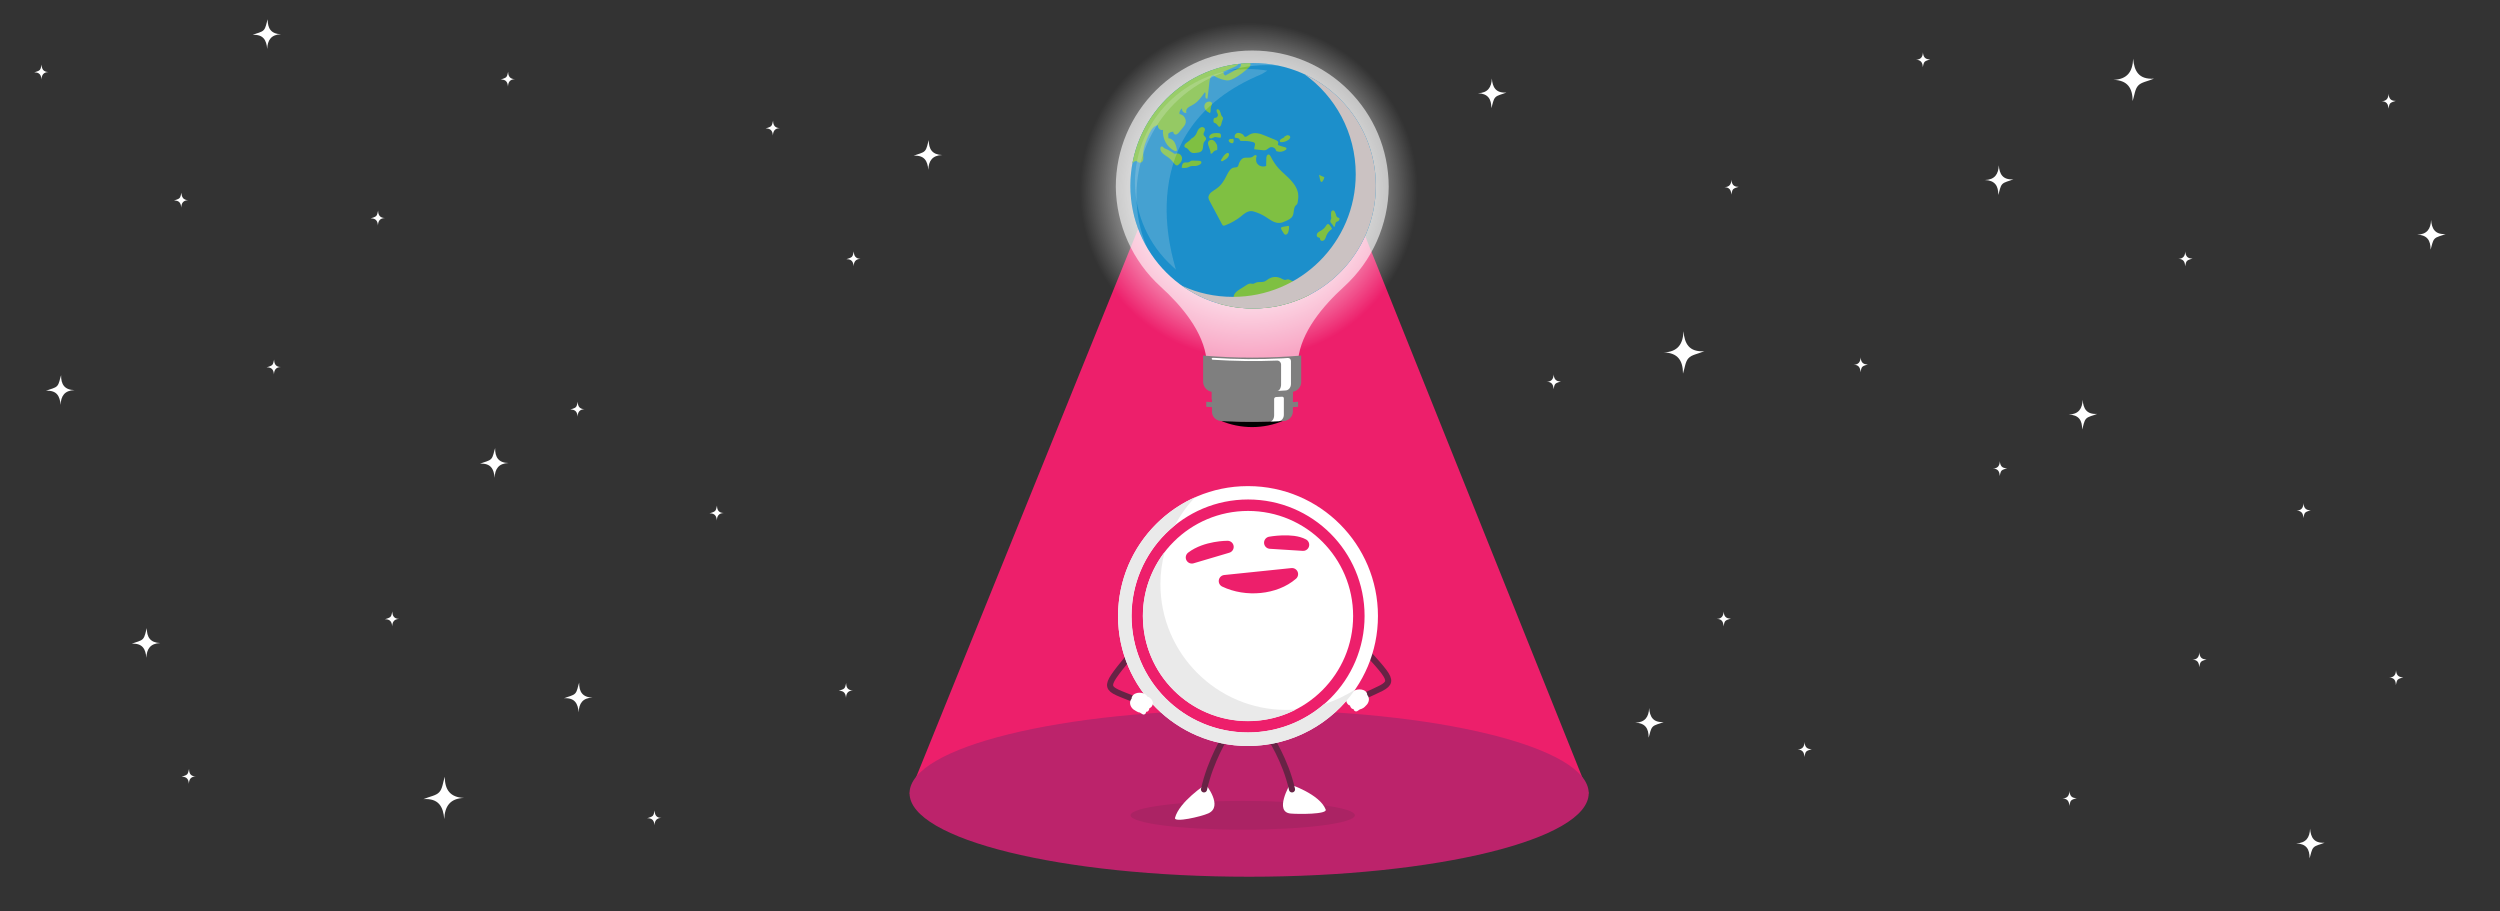 <?xml version="1.0" encoding="utf-8"?>
<!-- Generator: Adobe Illustrator 23.0.2, SVG Export Plug-In . SVG Version: 6.00 Build 0)  -->
<svg version="1.1" id="Layer_1" xmlns="http://www.w3.org/2000/svg" xmlns:xlink="http://www.w3.org/1999/xlink" x="0px" y="0px"
	 viewBox="0 0 1440 525" style="enable-background:new 0 0 1440 525;" xml:space="preserve">
<rect x="0" y="0" width="1440" height="525" fill="#333333" stroke="none"/>
<style type="text/css">
	.st0{fill:#FFFFFF;}
	.st1{fill:#ED1F6B;}
	.st2{fill:#BC236B;}
	.st3{opacity:0.2;}
	.st4{fill:#672345;}
	.st5{fill:none;stroke:#672345;stroke-width:3.507;stroke-linecap:round;stroke-linejoin:round;stroke-miterlimit:10;}
	.st6{fill:none;stroke:#ED1F6B;stroke-width:7.015;stroke-linecap:round;stroke-linejoin:round;stroke-miterlimit:10;}
	.st7{fill:#EAEAEA;}
	.st8{fill:url(#SVGID_1_);}
	.st9{opacity:0.6;fill:#FFFFFF;enable-background:new    ;}
	.st10{fill:#010101;}
	.st11{fill:#7F7F7F;}
	.st12{fill:#EAE9E9;}
	.st13{clip-path:url(#SVGID_3_);fill:#1C8FCB;}
	.st14{clip-path:url(#SVGID_5_);fill:#7FC042;}
	.st15{clip-path:url(#SVGID_7_);fill:#7FC042;}
	.st16{clip-path:url(#SVGID_9_);fill:#7FC042;}
	.st17{clip-path:url(#SVGID_11_);fill:#7FC042;}
	.st18{clip-path:url(#SVGID_13_);fill:#7FC042;}
	.st19{clip-path:url(#SVGID_15_);fill:#7FC042;}
	.st20{clip-path:url(#SVGID_17_);fill:#7FC042;}
	.st21{clip-path:url(#SVGID_19_);fill:#7FC042;}
	.st22{clip-path:url(#SVGID_21_);fill:#7FC042;}
	.st23{clip-path:url(#SVGID_23_);fill:#7FC042;}
	.st24{clip-path:url(#SVGID_25_);fill:#7FC042;}
	.st25{clip-path:url(#SVGID_27_);fill:#7FC042;}
	.st26{clip-path:url(#SVGID_29_);fill:#7FC042;}
	.st27{clip-path:url(#SVGID_31_);fill:#7FC042;}
	.st28{clip-path:url(#SVGID_33_);fill:#7FC042;}
	.st29{clip-path:url(#SVGID_35_);fill:#7FC042;}
	.st30{clip-path:url(#SVGID_37_);fill:#7FC042;}
	.st31{clip-path:url(#SVGID_39_);fill:#7FC042;}
	.st32{clip-path:url(#SVGID_41_);fill:#CBC2C2;}
	.st33{opacity:0.2;clip-path:url(#SVGID_43_);fill:#FFFFFF;enable-background:new    ;}
	.st34{opacity:0.2;fill:#EBEBEB;enable-background:new    ;}
</style>
<g>
	<g>
		<path class="st0" d="M267.3,459.6c-8.1,0.3-11.1,4.8-11.4,12.2c-0.6-7.1-3.2-12.1-12-11.5c3.8-1.6,7.3-2,9.1-4
			c1.9-2,2.1-5.5,3.2-8.9C256.2,454.8,259.2,459.3,267.3,459.6z"/>
	</g>
	<g>
		<path class="st0" d="M296.6,45.6c-2.9,0.1-3.9,1.7-4,4.3c-0.2-2.5-1.1-4.2-4.2-4.1c1.3-0.5,2.5-0.7,3.2-1.4s0.7-1.9,1.1-3.1
			C292.7,43.9,293.7,45.5,296.6,45.6z"/>
	</g>
	<g>
		<path class="st0" d="M108.4,115.3c-2.9,0.1-3.9,1.7-4,4.3c-0.2-2.5-1.1-4.2-4.2-4.1c1.3-0.5,2.5-0.7,3.2-1.4
			c0.7-0.7,0.7-1.9,1.1-3.1C104.6,113.6,105.6,115.2,108.4,115.3z"/>
	</g>
	<g>
		<path class="st0" d="M381,471.1c-2.9,0.1-3.9,1.7-4,4.3c-0.2-2.5-1.1-4.2-4.2-4.1c1.3-0.5,2.5-0.7,3.2-1.4
			c0.7-0.7,0.7-1.9,1.1-3.1C377.1,469.5,378.1,471.1,381,471.1z"/>
	</g>
	<g>
		<path class="st0" d="M229.9,356.5c-2.9,0.1-3.9,1.7-4,4.3c-0.2-2.5-1.1-4.2-4.2-4.1c1.3-0.5,2.5-0.7,3.2-1.4
			c0.7-0.7,0.7-1.9,1.1-3.1C226,354.8,227,356.4,229.9,356.5z"/>
	</g>
	<g>
		<path class="st0" d="M416.9,295.5c-2.9,0.1-3.9,1.7-4,4.3c-0.2-2.5-1.1-4.2-4.2-4.1c1.3-0.5,2.5-0.7,3.2-1.4
			c0.7-0.7,0.7-1.9,1.1-3.1C413,293.8,414,295.4,416.9,295.5z"/>
	</g>
	<g>
		<path class="st0" d="M27.9,41.5c-2.9,0.1-3.9,1.7-4,4.3c-0.2-2.5-1.1-4.2-4.2-4.1c1.3-0.5,2.5-0.7,3.2-1.4s0.7-1.9,1.1-3.1
			C24,39.8,25,41.4,27.9,41.5z"/>
	</g>
	<g>
		<path class="st0" d="M449.2,73.8c-2.9,0.1-3.9,1.7-4,4.3c-0.2-2.5-1.1-4.2-4.2-4.1c1.3-0.5,2.5-0.7,3.2-1.4
			c0.7-0.7,0.7-1.9,1.1-3.1C445.3,72.1,446.3,73.7,449.2,73.8z"/>
	</g>
	<g>
		<path class="st0" d="M491.3,397.7c-2.9,0.1-3.9,1.7-4,4.3c-0.2-2.5-1.1-4.2-4.2-4.1c1.3-0.5,2.5-0.7,3.2-1.4
			c0.7-0.7,0.7-1.9,1.1-3.1C487.4,396.1,488.4,397.6,491.3,397.7z"/>
	</g>
	<g>
		<path class="st0" d="M495.7,149.1c-2.9,0.1-3.9,1.7-4,4.3c-0.2-2.5-1.1-4.2-4.2-4.1c1.3-0.5,2.5-0.7,3.2-1.4s0.7-1.9,1.1-3.1
			C491.8,147.4,492.9,149,495.7,149.1z"/>
	</g>
	<g>
		<path class="st0" d="M221.7,125.6c-2.9,0.1-3.9,1.7-4,4.3c-0.2-2.5-1.1-4.2-4.2-4.1c1.3-0.5,2.5-0.7,3.2-1.4
			c0.7-0.7,0.7-1.9,1.1-3.1C217.8,123.9,218.9,125.5,221.7,125.6z"/>
	</g>
	<g>
		<path class="st0" d="M112.8,447.2c-2.9,0.1-3.9,1.7-4,4.3c-0.2-2.5-1.1-4.2-4.2-4.1c1.3-0.5,2.5-0.7,3.2-1.4
			c0.7-0.7,0.7-1.9,1.1-3.1C108.9,445.6,109.9,447.2,112.8,447.2z"/>
	</g>
	<g>
		<path class="st0" d="M336.7,235.7c-2.9,0.1-3.9,1.7-4,4.3c-0.2-2.5-1.1-4.2-4.2-4.1c1.3-0.5,2.5-0.7,3.2-1.4s0.7-1.9,1.1-3.1
			C332.8,234,333.8,235.6,336.7,235.7z"/>
	</g>
	<g>
		<path class="st0" d="M161.8,211.4c-2.9,0.1-3.9,1.7-4,4.3c-0.2-2.5-1.1-4.2-4.2-4.1c1.3-0.5,2.5-0.7,3.2-1.4s0.7-1.9,1.1-3.1
			C157.9,209.8,159,211.4,161.8,211.4z"/>
	</g>
	<g>
		<path class="st0" d="M341.3,401.8c-5.7,0.2-7.8,3.4-8,8.5c-0.4-5-2.2-8.5-8.4-8.1c2.6-1.1,5.1-1.4,6.4-2.8s1.5-3.9,2.3-6.2
			C333.5,398.5,335.6,401.7,341.3,401.8z"/>
	</g>
	<g>
		<path class="st0" d="M92.3,370.4c-5.7,0.2-7.8,3.4-8,8.5c-0.4-5-2.2-8.5-8.4-8.1c2.6-1.1,5.1-1.4,6.4-2.8s1.5-3.9,2.3-6.2
			C84.5,367,86.6,370.2,92.3,370.4z"/>
	</g>
	<g>
		<path class="st0" d="M542.7,89.3c-5.7,0.2-7.8,3.4-8,8.5c-0.4-5-2.2-8.5-8.4-8.1c2.6-1.1,5.1-1.4,6.4-2.8c1.3-1.4,1.5-3.9,2.3-6.2
			C534.9,85.9,537,89.1,542.7,89.3z"/>
	</g>
	<g>
		<path class="st0" d="M161.9,19.7c-5.7,0.2-7.8,3.4-8,8.5c-0.4-5-2.2-8.5-8.4-8.1c2.6-1.1,5.1-1.4,6.4-2.8c1.3-1.4,1.5-3.9,2.3-6.2
			C154.1,16.4,156.2,19.6,161.9,19.7z"/>
	</g>
	<g>
		<path class="st0" d="M292.9,266.7c-5.7,0.2-7.8,3.4-8,8.5c-0.4-5-2.2-8.5-8.4-8.1c2.6-1.1,5.1-1.4,6.4-2.8s1.5-3.9,2.3-6.2
			C285.1,263.4,287.2,266.6,292.9,266.7z"/>
	</g>
	<g>
		<path class="st0" d="M42.9,224.7c-5.7,0.2-7.8,3.4-8,8.5c-0.4-5-2.2-8.5-8.4-8.1c2.6-1.1,5.1-1.4,6.4-2.8c1.3-1.4,1.5-3.9,2.3-6.2
			C35.1,221.4,37.2,224.6,42.9,224.7z"/>
	</g>
	<g>
		<g>
			<path class="st0" d="M1217.3,46c8.1-0.3,11.1-4.8,11.4-12.2c0.6,7.1,3.2,12.1,12,11.5c-3.8,1.6-7.3,2-9.1,4
				c-1.9,2-2.1,5.5-3.2,8.9C1228.4,50.7,1225.4,46.2,1217.3,46z"/>
		</g>
		<g>
			<path class="st0" d="M958.3,203c8.1-0.3,11.1-4.8,11.4-12.2c0.6,7.1,3.2,12.1,12,11.5c-3.8,1.6-7.3,2-9.1,4
				c-1.9,2-2.1,5.5-3.2,8.9C969.4,207.7,966.4,203.2,958.3,203z"/>
		</g>
		<g>
			<path class="st0" d="M1188,459.9c2.9-0.1,3.9-1.7,4-4.3c0.2,2.5,1.1,4.2,4.2,4.1c-1.3,0.5-2.5,0.7-3.2,1.4
				c-0.7,0.7-0.7,1.9-1.1,3.1C1191.9,461.6,1190.8,460,1188,459.9z"/>
		</g>
		<g>
			<path class="st0" d="M1376.1,390.3c2.9-0.1,3.9-1.7,4-4.3c0.2,2.5,1.1,4.2,4.2,4.1c-1.3,0.5-2.5,0.7-3.2,1.4
				c-0.7,0.7-0.7,1.9-1.1,3.1C1380,391.9,1379,390.3,1376.1,390.3z"/>
		</g>
		<g>
			<path class="st0" d="M1103.6,34.4c2.9-0.1,3.9-1.7,4-4.3c0.2,2.5,1.1,4.2,4.2,4.1c-1.3,0.5-2.5,0.7-3.2,1.4s-0.7,1.9-1.1,3.1
				C1107.5,36.1,1106.4,34.5,1103.6,34.4z"/>
		</g>
		<g>
			<path class="st0" d="M1254.7,149.1c2.9-0.1,3.9-1.7,4-4.3c0.2,2.5,1.1,4.2,4.2,4.1c-1.3,0.5-2.5,0.7-3.2,1.4s-0.7,1.9-1.1,3.1
				C1258.6,150.7,1257.5,149.1,1254.7,149.1z"/>
		</g>
		<g>
			<path class="st0" d="M1067.7,210.1c2.9-0.1,3.9-1.7,4-4.3c0.2,2.5,1.1,4.2,4.2,4.1c-1.3,0.5-2.5,0.7-3.2,1.4s-0.7,1.9-1.1,3.1
				C1071.6,211.7,1070.5,210.1,1067.7,210.1z"/>
		</g>
		<g>
			<path class="st0" d="M1035.4,431.7c2.9-0.1,3.9-1.7,4-4.3c0.2,2.5,1.1,4.2,4.2,4.1c-1.3,0.5-2.5,0.7-3.2,1.4
				c-0.7,0.7-0.7,1.9-1.1,3.1C1039.3,433.4,1038.2,431.8,1035.4,431.7z"/>
		</g>
		<g>
			<path class="st0" d="M993.3,107.8c2.9-0.1,3.9-1.7,4-4.3c0.2,2.5,1.1,4.2,4.2,4.1c-1.3,0.5-2.5,0.7-3.2,1.4
				c-0.7,0.7-0.7,1.9-1.1,3.1C997.2,109.5,996.1,107.9,993.3,107.8z"/>
		</g>
		<g>
			<path class="st0" d="M988.8,356.5c2.9-0.1,3.9-1.7,4-4.3c0.2,2.5,1.1,4.2,4.2,4.1c-1.3,0.5-2.5,0.7-3.2,1.4
				c-0.7,0.7-0.7,1.9-1.1,3.1C992.7,358.1,991.7,356.5,988.8,356.5z"/>
		</g>
		<g>
			<path class="st0" d="M1262.8,380c2.9-0.1,3.9-1.7,4-4.3c0.2,2.5,1.1,4.2,4.2,4.1c-1.3,0.5-2.5,0.7-3.2,1.4
				c-0.7,0.7-0.7,1.9-1.1,3.1C1266.7,381.6,1265.7,380,1262.8,380z"/>
		</g>
		<g>
			<path class="st0" d="M1371.8,58.3c2.9-0.1,3.9-1.7,4-4.3c0.2,2.5,1.1,4.2,4.2,4.1c-1.3,0.5-2.5,0.7-3.2,1.4s-0.7,1.9-1.1,3.1
				C1375.7,60,1374.7,58.4,1371.8,58.3z"/>
		</g>
		<g>
			<path class="st0" d="M1147.9,269.9c2.9-0.1,3.9-1.7,4-4.3c0.2,2.5,1.1,4.2,4.2,4.1c-1.3,0.5-2.5,0.7-3.2,1.4
				c-0.7,0.7-0.7,1.9-1.1,3.1C1151.8,271.5,1150.7,269.9,1147.9,269.9z"/>
		</g>
		<g>
			<path class="st0" d="M890.9,219.9c2.9-0.1,3.9-1.7,4-4.3c0.2,2.5,1.1,4.2,4.2,4.1c-1.3,0.5-2.5,0.7-3.2,1.4s-0.7,1.9-1.1,3.1
				C894.8,221.5,893.7,219.9,890.9,219.9z"/>
		</g>
		<g>
			<path class="st0" d="M1322.8,294.1c2.9-0.1,3.9-1.7,4-4.3c0.2,2.5,1.1,4.2,4.2,4.1c-1.3,0.5-2.5,0.7-3.2,1.4
				c-0.7,0.7-0.7,1.9-1.1,3.1C1326.7,295.7,1325.6,294.2,1322.8,294.1z"/>
		</g>
		<g>
			<path class="st0" d="M1143.3,103.7c5.7-0.2,7.8-3.4,8-8.5c0.4,5,2.2,8.5,8.4,8.1c-2.6,1.1-5.1,1.4-6.4,2.8s-1.5,3.9-2.3,6.2
				C1151.1,107,1149,103.9,1143.3,103.7z"/>
		</g>
		<g>
			<path class="st0" d="M851.3,53.7c5.7-0.2,7.8-3.4,8-8.5c0.4,5,2.2,8.5,8.4,8.1c-2.6,1.1-5.1,1.4-6.4,2.8
				c-1.3,1.4-1.5,3.9-2.3,6.2C859.1,57,857,53.9,851.3,53.7z"/>
		</g>
		<g>
			<path class="st0" d="M1392.3,135.2c5.7-0.2,7.8-3.4,8-8.5c0.4,5,2.2,8.5,8.4,8.1c-2.6,1.1-5.1,1.4-6.4,2.8
				c-1.3,1.4-1.5,3.9-2.3,6.2C1400.1,138.5,1398,135.3,1392.3,135.2z"/>
		</g>
		<g>
			<path class="st0" d="M941.9,416.3c5.7-0.2,7.8-3.4,8-8.5c0.4,5,2.2,8.5,8.4,8.1c-2.6,1.1-5.1,1.4-6.4,2.8
				c-1.3,1.4-1.5,3.9-2.3,6.2C949.7,419.6,947.6,416.4,941.9,416.3z"/>
		</g>
		<g>
			<path class="st0" d="M1322.6,485.8c5.7-0.2,7.8-3.4,8-8.5c0.4,5,2.2,8.5,8.4,8.1c-2.6,1.1-5.1,1.4-6.4,2.8s-1.5,3.9-2.3,6.2
				C1330.4,489.1,1328.4,486,1322.6,485.8z"/>
		</g>
		<g>
			<path class="st0" d="M1191.6,238.8c5.7-0.2,7.8-3.4,8-8.5c0.4,5,2.2,8.5,8.4,8.1c-2.6,1.1-5.1,1.4-6.4,2.8
				c-1.3,1.4-1.5,3.9-2.3,6.2C1199.4,242.1,1197.4,239,1191.6,238.8z"/>
		</g>
	</g>
</g>
<polygon class="st1" points="523.9,457 670.5,95 767.5,89 915.1,457 "/>
<ellipse class="st2" cx="719.5" cy="456.9" rx="195.6" ry="48.1"/>
<g>
	<circle class="st1" cx="718.8" cy="354" r="70.1"/>
	<g>
		<g class="st3">
			<ellipse class="st4" cx="715.8" cy="469.6" rx="64.6" ry="8.3"/>
		</g>
		<g>
			<path class="st5" d="M788.3,376.6c16.3,18.1,14.5,16.4-2.4,24.3"/>
			<path class="st0" d="M785.4,407.7c-0.8,0.5-1.5,0.8-2.1,0.9c-0.6,0.4-1.1,0.8-1.5,1c-0.6,0.3-1.1,0.2-1.5-0.1
				c-0.2-0.1-0.3-0.3-0.4-0.4c-0.1-0.2-0.2-0.5-0.3-0.7c-0.5,0-0.8-0.1-1.1-0.4s-0.5-0.6-0.7-1c-0.1-0.2-0.1-0.4-0.2-0.6
				c-0.5-0.1-0.9-0.4-1.2-0.7c-0.1-0.1-0.2-0.2-0.3-0.4c-2-2.7,0.7-5.3,2.4-5.8c0.1-0.2,0.2-0.4,0.3-0.5c1.4-2.4,6.9-2.7,8.4,0
				c0.1,0.2,0.2,0.3,0.2,0.5c0.1,0.3,0.1,0.5,0.1,0.8c0.2,0.2,0.4,0.4,0.5,0.7c0.9,1.4,0.6,3.8-1.2,5.4
				C786.3,407,785.8,407.4,785.4,407.7z"/>
			<path class="st5" d="M649.9,378.8c-15.4,18.9-13.6,17.1,3.7,24.1"/>
			<path class="st0" d="M694.5,451.8c0,0,10.3,12.7,1.5,16.7c-4.2,1.9-19.9,5.5-19.2,2.6C679.2,461.8,694.5,451.8,694.5,451.8z"/>
			<path class="st5" d="M706,424c0,0-8.8,13.9-12.5,30.7"/>
			<path class="st0" d="M743,451.8c0,0-9.3,15.9,0.4,16.8c4.4,0.4,21.3,0.5,20.2-2.3C760.2,457.4,743,451.8,743,451.8z"/>
			<path class="st5" d="M731.2,424c0,0,9.3,13.9,13,30.7"/>
			<path class="st0" d="M718.9,294.3c-33.4,0-60.6,27.1-60.6,60.5s27.1,60.5,60.6,60.5c33.4,0,60.5-27.1,60.5-60.5
				S752.3,294.3,718.9,294.3z M793.7,354.8c0-41.2-33.4-74.7-74.6-74.8h-0.5c-41.2,0.1-74.5,33.5-74.6,74.7v0.3
				c0.1,41.2,33.5,74.6,74.7,74.7h0.3C760.3,429.5,793.7,396.1,793.7,354.8z M718.9,421.9c-37.1,0-67.1-30-67.1-67.1
				s30.1-67.1,67.1-67.1c37.1,0,67.1,30,67.1,67.1C786,391.8,755.9,421.9,718.9,421.9z"/>
			<g>
				<path class="st1" d="M686.5,321.1c8.1-6.2,20.6-6.1,20.6-6.1L686.5,321.1z"/>
				<path class="st6" d="M686.5,321.1c8.1-6.2,20.6-6.1,20.6-6.1L686.5,321.1z"/>
			</g>
			<g>
				<path class="st1" d="M731.6,312.6c0,0,12.6-2.3,19,1.2L731.6,312.6z"/>
				<path class="st6" d="M731.6,312.6c0,0,12.6-2.3,19,1.2L731.6,312.6z"/>
			</g>
			<g>
				<path class="st6" d="M705.5,334.7c12.3,5.9,29,4.4,38.7-4L705.5,334.7z"/>
			</g>
			<path class="st7" d="M658.3,354.8c0-13.8,4.7-26.6,12.5-36.8c-1.5,5.9-2.4,12-2.4,18.4c0,40,32.5,72.5,72.5,72.5
				c1.9,0,3.7-0.1,5.5-0.2c-8.3,4.3-17.7,6.7-27.6,6.7C685.4,415.3,658.3,388.2,658.3,354.8z"/>
			<path class="st7" d="M688.4,286.4c-4.6,4.8-8.5,10.2-11.6,16.1c-15.3,12.3-25.1,31.1-25.1,52.3c0,37,30.1,67.1,67.1,67.1
				c16.8,0,32.1-6.2,43.8-16.3c6.4-2,12.5-4.9,18-8.5c-13.5,19.6-36,32.5-61.6,32.6h-0.3c-41.2-0.1-74.6-33.5-74.7-74.7v-0.3
				C644.1,324.2,662.3,298.1,688.4,286.4z"/>
			<path class="st0" d="M654.4,409.6c0.8,0.5,1.5,0.8,2.1,0.8c0.6,0.4,1.2,0.8,1.6,1c0.6,0.3,1.1,0.2,1.5-0.2
				c0.2-0.1,0.3-0.3,0.4-0.5c0.1-0.2,0.2-0.5,0.2-0.7c0.5,0,0.8-0.1,1.1-0.4s0.5-0.6,0.6-1c0.1-0.2,0.1-0.4,0.1-0.6
				c0.4-0.2,0.8-0.4,1.2-0.8c0.1-0.1,0.2-0.3,0.3-0.4c1.8-2.8-1-5.2-2.7-5.6c-0.1-0.2-0.2-0.4-0.3-0.5c-1.6-2.3-7-2.4-8.4,0.5
				c-0.1,0.2-0.1,0.3-0.2,0.5c-0.1,0.3-0.1,0.6-0.1,0.8c-0.2,0.2-0.4,0.4-0.5,0.7c-0.8,1.5-0.4,3.8,1.5,5.4
				C653.5,409,654,409.4,654.4,409.6z"/>
		</g>
	</g>
</g>
<g>
	<g>
		<g>
			
				<radialGradient id="SVGID_1_" cx="4.018" cy="783.352" r="68.893" gradientTransform="matrix(1.404 -0.152 -0.151 -1.397 832.037 1204.881)" gradientUnits="userSpaceOnUse">
				<stop  offset="0.415" style="stop-color:#FFFFFF"/>
				<stop  offset="1" style="stop-color:#FFFFFF;stop-opacity:0"/>
			</radialGradient>
			<path class="st8" d="M622.8,120.3c5.7,53.2,53.7,91.6,107.1,85.8c53.4-5.8,92.1-53.5,86.4-106.7c-5.7-53.2-53.7-91.6-107.1-85.8
				C655.7,19.3,617,67.1,622.8,120.3z"/>
			<g>
				<g>
					<path class="st9" d="M642.7,107.7L642.7,107.7L642.7,107.7c0-43.4,35.2-78.6,78.6-78.6c43.4,0,78.5,35,78.6,78.5l0,0
						c-0.2,21.8-9.5,42.7-25.6,57.4c-12.2,11.1-25,26.2-26.6,42.4H695c-1.7-16.3-14.4-31.3-26.4-42.2
						C652.3,150.4,643,129.5,642.7,107.7L642.7,107.7L642.7,107.7z"/>
					<g>
						<path class="st10" d="M702.9,242.2c5.8,2.6,12.3,3.8,18.3,3.8c6.1,0,12.4-1.2,18.3-3.8C727.3,242.9,715.2,242.9,702.9,242.2z"
							/>
						<path class="st11" d="M694.8,234.3c17.7,1.4,35.3,1.4,52.9,0c0-1.2,0-1.7,0-2.9c-17.7,1.4-35.3,1.4-52.9,0
							C694.8,232.5,694.8,233.1,694.8,234.3z"/>
						<path class="st11" d="M703.2,242.5c1.3,0.1,2,0.1,3.4,0.2c11,0.5,21.9,0.4,32.9-0.2c2.9-0.2,5.2-2.7,5.2-5.5
							c0-5.1,0-10.2,0-15.3c-15.6,1.1-31.1,1.1-46.6,0c0,5.1,0,10.2,0,15.3C698,239.8,700.3,242.3,703.2,242.5z"/>
						<path class="st11" d="M744.6,221.6c0,1.7,0,5.4,0,7.1c0-1.7-5.5-1.4-8.1-1.2c-22.7,1.3-38.6-2.4-38.6,3.3c0-3.1,0-6.1,0-9.2
							C713.6,222.7,729,222.7,744.6,221.6z"/>
						<path class="st11" d="M698.2,225.7c15.4,1.1,30.7,1.1,46.1,0c2.9-0.2,5.2-2.8,5.2-5.6c0-5.1,0-10.2,0-15.3
							c-18.9,1.6-37.6,1.6-56.5,0c0,3.7,0,5.6,0,9.3c0,2.4,0,3.6,0,6C693.1,222.9,695.4,225.5,698.2,225.7z"/>
						<g>
							<path class="st0" d="M733.9,239.2c0-2.4,0-2.6,0-5c0-1.7,0-2.6,0-4.4c0-0.6,0.5-1,1-1.1c1.4-0.1,2.2-0.1,3.6-0.2
								c0.6,0,1,0.4,1,1c0,1.7,0,2.6,0,4.4c0,2.4,0,2.6,0,5c0,2-1.3,3.6-3,3.7c-2,0.1-2.9,0.1-4.9,0.2
								C732.9,242.8,733.9,241.1,733.9,239.2z"/>
							<path class="st0" d="M698.6,206.1c13.5,0.9,26.9,1,40.4,0.3c1.1-0.1,1.6-0.1,2.7-0.2l0,0c1.1-0.1,1.9,0.7,1.9,1.8
								c0,3.3,0,4.9,0,8.1c0,2.4,0,2.6,0,5c0,2-1.3,3.7-3,3.8c-2,0.1-2.9,0.2-4.9,0.3c1.2-0.1,2.2-1.7,2.2-3.7c0-2.4,0-2.6,0-5
								c0-2.6,0-3.9,0-6.5c0-1.3-1.1-2.4-2.4-2.3c-12.4,0.5-24.7,0.3-37-0.5c-0.4,0-0.6-0.4-0.6-0.7
								C698,206.3,698.3,206.1,698.6,206.1z"/>
						</g>
					</g>
				</g>
			</g>
		</g>
	</g>
	<g>
		<g>
			<g>
				<g>
					<path class="st0" d="M722,50.6c-31.2,0-56.5,25.3-56.5,56.5s25.3,56.5,56.5,56.5s56.5-25.3,56.5-56.5S753.2,50.6,722,50.6
						 M791.9,107.1c0-38.5-31.2-69.7-69.6-69.9h-0.5c-38.4,0.1-69.6,31.3-69.6,69.7v0.3c0.1,38.5,31.2,69.6,69.7,69.7h0.3
						C760.7,176.9,791.9,145.7,791.9,107.1 M722,169.8c-34.6,0-62.6-28.1-62.6-62.6c0-34.6,28-62.6,62.6-62.6s62.6,28,62.6,62.6
						C784.7,141.7,756.6,169.8,722,169.8"/>
					<path class="st12" d="M665.5,107.1c0-12.9,4.3-24.8,11.6-34.3c-1.4,5.5-2.2,11.2-2.2,17.1c0,37.4,30.3,67.7,67.7,67.7
						c1.7,0,3.5-0.1,5.2-0.2c-7.7,4-16.5,6.2-25.8,6.2C690.8,163.6,665.5,138.3,665.5,107.1"/>
					<path class="st12" d="M693.7,43.3c-4.3,4.5-7.9,9.5-10.8,15c-14.3,11.5-23.4,29.1-23.4,48.8c0,34.6,28,62.6,62.6,62.6
						c15.6,0,29.9-5.7,40.9-15.2c6-1.9,11.6-4.6,16.8-8c-12.6,18.3-33.6,30.4-57.5,30.4H722c-38.5-0.1-69.6-31.3-69.7-69.7V107
						C652.2,78.6,669.3,54.2,693.7,43.3"/>
				</g>
				<g>
					<g>
						<defs>
							<circle id="SVGID_2_" cx="721.8" cy="107" r="70.7"/>
						</defs>
						<clipPath id="SVGID_3_">
							<use xlink:href="#SVGID_2_"  style="overflow:visible;"/>
						</clipPath>
						<circle class="st13" cx="721.8" cy="107" r="70.7"/>
					</g>
					<g>
						<defs>
							<circle id="SVGID_4_" cx="721.8" cy="107" r="70.7"/>
						</defs>
						<clipPath id="SVGID_5_">
							<use xlink:href="#SVGID_4_"  style="overflow:visible;"/>
						</clipPath>
						<path class="st14" d="M724.8,94.9c1.2,1.1,3.1,1.3,4.5,0.7c0-1.5,0.1-2.9,0.1-4.4c0-1,0.4-2.2,1.3-2.2c0.6,0,1,0.7,1.3,1.3
							c1.2,2.4,2.7,4.7,4.5,6.7c2.2,2.4,4.8,4.4,7,6.8s4.1,5.3,4.3,8.5c0.1,1.4-0.1,2.7-0.3,4c-0.1,0.5-0.1,0.9-0.4,1.3
							c-0.2,0.3-0.6,0.5-0.8,0.8c-1.4,1.5-0.8,4-1.7,5.9c-0.8,1.6-2.5,2.4-4.2,3.1c-1.1,0.5-2.2,1-3.4,1c-3,0.2-5.5-1.9-8-3.5
							c-2-1.3-4.3-2.3-6.6-3c-0.6-0.2-1.2-0.3-1.8-0.3c-2.3,0-4.2,1.7-6,3.2c-2.7,2.1-5.7,3.8-8.9,5c-0.4,0.1-0.8,0.3-1.2,0.1
							c-0.3-0.1-0.4-0.4-0.6-0.7c-2.4-4.4-4.7-8.9-7.1-13.3c-0.3-0.6-0.6-1.1-0.7-1.8c-0.2-1.3,0.6-2.5,1.6-3.4
							c1-0.8,2.2-1.4,3.2-2.2c2.7-1.9,4.4-4.8,5.8-7.7c0.9-1.8,2.1-4,4.1-4.3c0.7-0.1,1.5,0,2.1-0.5c0.3-0.3,0.4-0.7,0.5-1.1
							c0.5-1.5,1.2-3.1,2.7-3.8c1.7-0.7,3.9,0.2,5.4-0.8c0.5-0.3,1.2-1.2,1.9-0.9c0.9,0.4,0.3,0.7,0.2,1.3
							C723.4,92.3,723.4,93.7,724.8,94.9z"/>
					</g>
					<g>
						<defs>
							<circle id="SVGID_6_" cx="721.8" cy="107" r="70.7"/>
						</defs>
						<clipPath id="SVGID_7_">
							<use xlink:href="#SVGID_6_"  style="overflow:visible;"/>
						</clipPath>
						<path class="st15" d="M741.5,130.2c0.3-0.1,0.8-0.2,0.9,0.1c0.1,0.1,0.1,0.2,0.1,0.3c0,1-0.1,1.9-0.4,2.9
							c-0.1,0.5-0.3,0.9-0.7,1.3c-0.3,0.3-0.9,0.5-1.3,0.3c-0.4-0.2-0.6-0.5-0.8-0.9c-0.4-0.7-1.9-2.6-1.3-3.2
							C738.4,130.6,740.9,130.4,741.5,130.2z"/>
					</g>
					<g>
						<defs>
							<circle id="SVGID_8_" cx="721.8" cy="107" r="70.7"/>
						</defs>
						<clipPath id="SVGID_9_">
							<use xlink:href="#SVGID_8_"  style="overflow:visible;"/>
						</clipPath>
						<path class="st16" d="M759.8,100.7c0.2,1.1,0.4,2.2,0.7,3.3c0.1,0.4,0.3,0.8,0.7,0.8c0.2,0,0.4-0.2,0.5-0.3
							c0.6-0.7,1-1.6,1.1-2.5c-1-0.3-1.9-0.7-2.7-1.2"/>
					</g>
					<g>
						<defs>
							<circle id="SVGID_10_" cx="721.8" cy="107" r="70.7"/>
						</defs>
						<clipPath id="SVGID_11_">
							<use xlink:href="#SVGID_10_"  style="overflow:visible;"/>
						</clipPath>
						<path class="st17" d="M766.8,125.8c-0.2,0.6-0.6,1.3-0.5,1.9c0.1,0.5,0.5,0.9,0.9,1.3c0.5,0.6,0.9,1.2,1.2,1.8
							c1-0.6,0.4-2.4,1.4-3c0.2-0.2,0.5-0.2,0.8-0.3c0.6-0.3,1-0.9,0.9-1.6c0-0.1,0-0.2-0.1-0.3c-0.1-0.1-0.2-0.1-0.2-0.1
							c-0.6-0.1-1.2-0.5-1.4-1c-0.1-0.2-0.2-0.4-0.2-0.6c-0.3-0.8-0.9-3.5-2.4-2.5C766.3,122,766.8,124.9,766.8,125.8z"/>
					</g>
					<g>
						<defs>
							<circle id="SVGID_12_" cx="721.8" cy="107" r="70.7"/>
						</defs>
						<clipPath id="SVGID_13_">
							<use xlink:href="#SVGID_12_"  style="overflow:visible;"/>
						</clipPath>
						<path class="st18" d="M767.1,131.4c0.1,0.1,0.1,0.2,0.1,0.3c0,0.2-0.2,0.4-0.4,0.5c-1.2,0.8-2.2,2.1-2.8,3.5
							c-0.2,0.6-0.4,1.2-0.7,1.8s-0.8,1.1-1.4,1.2c-0.6,0.2-1.4-0.2-1.5-0.8c-0.1-0.2,0-0.4-0.1-0.6c-0.2-0.5-0.9-0.5-1.3-0.7
							c-0.8-0.5-0.7-1.7-0.1-2.4c0.6-0.7,1.4-1,2.2-1.5c1.1-0.7,2.1-1.6,2.7-2.7C765.2,127.8,766,129.9,767.1,131.4z"/>
					</g>
					<g>
						<defs>
							<circle id="SVGID_14_" cx="721.8" cy="107" r="70.7"/>
						</defs>
						<clipPath id="SVGID_15_">
							<use xlink:href="#SVGID_14_"  style="overflow:visible;"/>
						</clipPath>
						<path class="st19" d="M747.5,167.6c-0.3-0.1-0.6-0.2-0.8-0.5c-0.2-0.4,0.2-0.8,0.6-1c0.4-0.2,0.8-0.4,1-0.8
							c0.2-0.6-0.4-1.2-0.9-1.6c-1.4-1-2.9-1.8-4.5-2.5c-0.4-0.2-0.7-0.3-1.1-0.3c-0.4,0-0.8,0.2-1.2,0.3c-1,0.2-1.9-0.5-2.8-0.9
							c-2.2-1.1-4.9-1-7,0.3c-0.9,0.5-1.7,1.3-2.6,1.6c-1.5,0.5-3.3,0-4.8,0.6c-0.5,0.2-0.9,0.5-1.3,0.6c-0.8,0.2-1.6-0.2-2.4,0
							c-0.6,0.1-1.1,0.4-1.6,0.7c-1.4,0.9-2.7,1.8-4.1,2.6c-1.4,0.9-2.9,2-3.3,3.6c-0.2,0.9-0.2,2.1-1.1,2.3c-0.3,0.1-0.7,0-1.1-0.1
							c-2-0.5-4.1-0.3-6,0.4c-0.2,0.1-0.4,0.2-0.5,0.3c-0.3,0.3-0.2,0.7-0.2,1.1c0.5,3.5,3.2,6.6,6.6,7.6c1.5,0.4,3,0.5,4.5,0.5
							c2.4,0,4.7,0,7.1-0.2c2.9-0.2,5.8-0.5,8.8-0.7c6.2-0.6,12.5-1.2,18.2-3.5c3-1.2,6.8-3.5,7.7-6.8
							C755.8,167.7,749.6,168.2,747.5,167.6z"/>
					</g>
					<g>
						<defs>
							<circle id="SVGID_16_" cx="721.8" cy="107" r="70.7"/>
						</defs>
						<clipPath id="SVGID_17_">
							<use xlink:href="#SVGID_16_"  style="overflow:visible;"/>
						</clipPath>
						<path class="st20" d="M652.4,94c0.5-0.7,1.3-1.4,2.1-1.2c0.7,0.1,1.1,0.8,1.8,0.9c0.9,0.2,1.8-0.5,2.1-1.4s0.1-1.9,0.1-2.8
							c-0.2-4.4,1.7-8.6,3.5-12.5c1.1-2.2,2.6-4.8,5.1-4.9c-0.6,1.5,1.3,3.3,2.8,2.7c-0.5,4.8,2.1,9.8,6.4,12
							c0.6,0.3,1.5,0.4,1.6-0.2c0.1-0.2,0-0.4,0-0.6c-0.3-1.4-0.7-2.9-1.4-4.1c-0.8-1.2-2-2.2-3.5-2.3c0-0.8-0.1-1.7-0.1-2.5
							c0.8-0.9,1.9-1.3,3.1-1.2c-0.5,0.7,0.5,1.7,1.3,1.6s1.5-0.8,2-1.5c0.7-0.9,1.5-1.8,2.2-2.7c0.5-0.6,0.9-1.1,1.2-1.8
							c1.1-2.4-0.7-5.5-3.3-5.8c-0.2-1.3,0.4-2.6,1.5-3.3c-0.4,1.4,1.1,3,2.5,2.6c-0.5-1,0-2.2,0.8-2.9s1.8-1.1,2.8-1.7
							c3-1.6,5-4.5,7-7.3c0.6,0.5,0.4,1.4,0.3,2.2c-0.1,0.8,0.4,1.8,1.2,1.5c0.4-3.1,0.8-6.3,1.1-9.4c0.2-1.6,0.6-3.5,2.2-4
							c2,1.3,4.2,2.2,6.5,2.7c0.7,0.1,1.4,0.3,2.1,0.2c1.3-0.1,2.6-0.7,3.7-1.3c2.9-1.6,5.6-3.7,8.1-6c0.6-0.5,1.1-1.2,1.1-1.9
							s-0.6-1.3-1.2-1.7c-1.3-0.9-2.9-1.3-4.5-1.1c-0.6,1.1,0.4,2.5,0.1,3.6c-0.3,0.9-1.1,1.4-1.9,1.8c-2.3,1.3-4.7,2.5-7,3.8
							c-0.8-0.4-1.2-1.3-1.1-2.2c2.1-0.9,4.1-1.8,6.2-2.7c1.2-0.5,2.6-1.3,2.7-2.6c0.1-1.5-1.5-2.5-3-2.9c-5.8-1.6-11.9,0.5-17.4,3
							c-7.5,3.3-14.8,7.2-21.7,11.6c-2.7,1.7-5.4,3.5-7.7,5.7s-4.1,4.7-5.9,7.3c-7,10.2-12.5,21.8-12.8,34.1c0,1.6,0,3.3,0.6,4.8
							c0.5,1.4,3,5.4,3.8,2.2C650.2,98.9,650.7,96.4,652.4,94z"/>
					</g>
					<g>
						<defs>
							<circle id="SVGID_18_" cx="721.8" cy="107" r="70.7"/>
						</defs>
						<clipPath id="SVGID_19_">
							<use xlink:href="#SVGID_18_"  style="overflow:visible;"/>
						</clipPath>
						<path class="st21" d="M669,87.5c1.3,1.8,3.6,2.7,5.2,4.2c1,1,1.7,2.1,2.7,3.1c0.3,0.3,0.6,0.5,1,0.5c0.5,0,0.9-0.4,1.2-0.7
							c0.5-0.6,1.1-1.1,1.4-1.8c0.5-1,0.5-2.2-0.1-3.1c-0.5-0.9-1.7-1.5-2.7-1.3c-0.3,0.1-0.7,0.2-1,0.2s-0.5-0.2-0.8-0.4
							c-1.6-1.1-3.2-2-5-2.7c-0.8-0.3-1.3-1.7-2.2-0.9C668,85.3,668.5,86.8,669,87.5z"/>
					</g>
					<g>
						<defs>
							<circle id="SVGID_20_" cx="721.8" cy="107" r="70.7"/>
						</defs>
						<clipPath id="SVGID_21_">
							<use xlink:href="#SVGID_20_"  style="overflow:visible;"/>
						</clipPath>
						<path class="st22" d="M684.3,96.4c0.6-0.2,1.1-0.6,1.8-0.7c0.9-0.2,1.8,0,2.6-0.1s1.5-0.3,2.2-0.7c0.3-0.2,0.7-0.4,0.9-0.7
							c0.2-0.3,0.3-0.8,0.1-1.1c-0.3-0.4-0.8-0.5-1.3-0.5c-1.1,0-2.2-0.1-3.3-0.1c-0.4,0-0.8,0-1.2,0.1c-0.4,0.2-0.7,0.5-1.1,0.7
							c-1,0.6-2.3,0-3.2,0.5s-1.1,1.9-1.1,2.9C681.8,96.8,683.2,96.8,684.3,96.4z"/>
					</g>
					<g>
						<defs>
							<circle id="SVGID_22_" cx="721.8" cy="107" r="70.7"/>
						</defs>
						<clipPath id="SVGID_23_">
							<use xlink:href="#SVGID_22_"  style="overflow:visible;"/>
						</clipPath>
						<path class="st23" d="M687.3,79c-1,1.1-2.2,2.1-3.4,2.9c-0.7,0.5-1.6,1.1-1.7,2c0,0.2,0,0.5,0.1,0.7c0.2,0.4,0.8,0.5,1.2,0.7
							c1,0.5,1.5,1.8,2.5,2.4c0.9,0.6,2.1,0.5,3.2,0.3c1.1-0.1,2.3-0.3,3-1.1c1.2-1.4,0.4-3.8,1.5-5.3c0.4-0.6,1-1,1-1.7
							c0-0.9-1.1-1.4-1.4-2.2c-0.4-1.1,1-2.3,0.7-3.4c-0.2-0.9-1.3-1.3-2.1-1s-1.5,1-1.9,1.7s-0.7,1.6-1.1,2.4
							c-1,1.6-2.6,2.6-4.2,3.6"/>
					</g>
					<g>
						<defs>
							<circle id="SVGID_24_" cx="721.8" cy="107" r="70.7"/>
						</defs>
						<clipPath id="SVGID_25_">
							<use xlink:href="#SVGID_24_"  style="overflow:visible;"/>
						</clipPath>
						<path class="st24" d="M694.1,59.8c-0.5,0.9-0.5,1.9-0.1,2.8c0.2,0.3,0.4,0.6,0.6,0.9c0.6,0.7,1.5,1.3,2.4,1.7
							c0.5-1.1,0.2-2.4,0.5-3.6c0.1-0.4,0.4-0.8,0.5-1.3C698.8,58,695.1,58,694.1,59.8z"/>
					</g>
					<g>
						<defs>
							<circle id="SVGID_26_" cx="721.8" cy="107" r="70.7"/>
						</defs>
						<clipPath id="SVGID_27_">
							<use xlink:href="#SVGID_26_"  style="overflow:visible;"/>
						</clipPath>
						<path class="st25" d="M701.3,65.4c0.6,0.9,0,2.2-1,2.4c-0.2,0-0.4,0-0.6,0.1c-0.4,0.1-0.6,0.5-0.7,0.9c-0.1,0.4-0.1,0.8,0,1.2
							c0,0.2,0,0.4,0.1,0.5c0.2,0.2,0.5,0.3,0.8,0.4c0.8,0.3,1.3,1.1,1.9,1.8c0.1,0.1,0.2,0.3,0.4,0.3c0.3,0.1,0.7-0.2,0.9-0.5
							c0.5-0.9,0.5-2,0.9-2.9c0.2-0.6,0.6-1.2,0.4-1.8c-0.1-0.3-0.3-0.5-0.5-0.7c-0.9-1.1-0.8-3.3-2-4
							C700.2,62.3,700.7,64.6,701.3,65.4z"/>
					</g>
					<g>
						<defs>
							<circle id="SVGID_28_" cx="721.8" cy="107" r="70.7"/>
						</defs>
						<clipPath id="SVGID_29_">
							<use xlink:href="#SVGID_28_"  style="overflow:visible;"/>
						</clipPath>
						<path class="st26" d="M697.6,77.3c-0.4,0.3-0.7,0.6-0.9,0.9c-0.2,0.4-0.3,0.9,0,1.3c0.4,0.3,1,0.3,1.4,0.1
							c0.5-0.2,0.9-0.4,1.4-0.6c1.2-0.3,2.5,0.6,3.7,0.2c0.2-1.5,0.2-2.4-1.3-2.5C700.7,76.6,698.5,76.6,697.6,77.3z"/>
					</g>
					<g>
						<defs>
							<circle id="SVGID_30_" cx="721.8" cy="107" r="70.7"/>
						</defs>
						<clipPath id="SVGID_31_">
							<use xlink:href="#SVGID_30_"  style="overflow:visible;"/>
						</clipPath>
						<path class="st27" d="M695.8,82.8c0.1,0.7,0.4,1.3,0.6,2c0.5,1.2,0.9,2.4,0.9,3.6c0.3,0.2,0.6,0.1,0.9-0.1
							c0.2-0.2,0.4-0.5,0.6-0.7c0.5-0.6,1.3-1.1,2.1-1.1c0.5-0.1,0.2-2.7,0.1-3c-0.3-0.7-1.1-1.9-1.7-2.4
							C697.8,79.9,695.6,80.8,695.8,82.8z"/>
					</g>
					<g>
						<defs>
							<circle id="SVGID_32_" cx="721.8" cy="107" r="70.7"/>
						</defs>
						<clipPath id="SVGID_33_">
							<use xlink:href="#SVGID_32_"  style="overflow:visible;"/>
						</clipPath>
						<path class="st28" d="M704.4,90.4c-0.3,0.5-0.7,1.1-1,1.6c-0.1,0.1-0.1,0.2-0.1,0.4c0,0.3,0.3,0.5,0.6,0.5s0.6-0.2,0.8-0.4
							c0.8-0.5,1.7-0.9,2.3-1.6c0.6-0.6,1.6-2.4,0.3-2.8C706.3,87.9,704.9,89.6,704.4,90.4z"/>
					</g>
					<g>
						<defs>
							<circle id="SVGID_34_" cx="721.8" cy="107" r="70.7"/>
						</defs>
						<clipPath id="SVGID_35_">
							<use xlink:href="#SVGID_34_"  style="overflow:visible;"/>
						</clipPath>
						<path class="st29" d="M709.8,80.1c-0.4-0.1-0.7-0.1-1.1-0.1c-0.4,0.1-0.7,0.3-0.9,0.6c-0.2,0.4,0,0.9,0.3,1.2
							c0.3,0.3,0.7,0.5,1.1,0.6c0.3,0.1,0.6,0.2,0.9,0c0.4-0.2,0.4-0.7,0.5-1.1c0-0.6,0-1.2-0.5-1.5"/>
					</g>
					<g>
						<defs>
							<circle id="SVGID_36_" cx="721.8" cy="107" r="70.7"/>
						</defs>
						<clipPath id="SVGID_37_">
							<use xlink:href="#SVGID_36_"  style="overflow:visible;"/>
						</clipPath>
						<path class="st30" d="M711.3,79.3c0.6,0.1,1.1,0.2,1.7,0.3c0.3,0.1,0.7,0.2,0.9,0.5c0.1,0.2,0.1,0.4,0.2,0.6
							c0.2,0.5,1,0.5,1.5,0.5c2-0.1,4,0.1,6,0.6c0.3,0.1,0.6,0.2,0.9,0.4c1,0.9-0.3,2.5,0,3.8c1.6,0.2,3.1,0.3,4.7,0.5
							c0.6,0.1,1.1,0.1,1.7,0c1-0.3,1.7-1.2,2.6-1.6c1.3-0.5,2.9,0.2,3.4,1.5c0.1,0.2,0.1,0.5,0.3,0.6c0.1,0.1,0.3,0.2,0.5,0.2
							c1.6,0.5,3.4,0.2,4.8-0.8c0.4-0.3,0.7-0.8,0.4-1.2c-0.1-0.2-0.3-0.2-0.5-0.3c-1.2-0.3-2.4-0.7-3.6-1.1
							c-0.3-0.1-0.6-0.2-0.7-0.5c-0.1-0.4,0.2-0.7,0.2-1.1c0.1-0.7-0.7-1.2-1.4-1.5c-1.9-0.8-3.9-1.6-5.8-2.4
							c-1.5-0.6-3.1-1.3-4.7-1.5c-1.6-0.3-3.4-0.1-4.8,0.8c-0.8,0.5-1.7,1.4-2.7,1.2c0.2,0-1-1.4-1.2-1.5c-0.4-0.2-1.4-0.7-1.9-0.7
							C712.1,76.2,710.7,77.7,711.3,79.3z"/>
					</g>
					<g>
						<defs>
							<circle id="SVGID_38_" cx="721.8" cy="107" r="70.7"/>
						</defs>
						<clipPath id="SVGID_39_">
							<use xlink:href="#SVGID_38_"  style="overflow:visible;"/>
						</clipPath>
						<path class="st31" d="M740.2,78.8c-0.7,0.4-1.3,0.8-2,1.1c-0.3,0.2-0.7,0.4-0.9,0.8c-0.2,0.3-0.2,0.9,0.2,1.1
							c0.2,0.1,0.3,0.1,0.5,0.1c1.5,0,3-0.5,4.2-1.4c0.6-0.4,1.2-1.2,0.9-1.9c-0.2-0.4-0.6-0.6-1.1-0.7s-0.9,0.1-1.3,0.3
							c-0.5,0.2-0.9,0.5-1.3,0.9"/>
					</g>
					<g>
						<defs>
							<circle id="SVGID_40_" cx="721.8" cy="107" r="70.7"/>
						</defs>
						<clipPath id="SVGID_41_">
							<use xlink:href="#SVGID_40_"  style="overflow:visible;"/>
						</clipPath>
						<path class="st32" d="M751,42.5c18.1,12.8,29.9,33.9,29.9,57.8c0,39.1-31.7,70.7-70.7,70.7c-10.4,0-20.3-2.2-29.2-6.3
							c11.5,8.2,25.6,13,40.8,13c39.1,0,70.7-31.7,70.7-70.7C792.5,78.3,775.5,53.6,751,42.5z"/>
					</g>
					<g>
						<defs>
							<circle id="SVGID_42_" cx="721.8" cy="107" r="70.7"/>
						</defs>
						<clipPath id="SVGID_43_">
							<use xlink:href="#SVGID_42_"  style="overflow:visible;"/>
						</clipPath>
						<path class="st33" d="M729.8,37.5c2.3,0,4.5,0.1,6.7,0.3c-4.8-1-9.7-1.6-14.7-1.6c-39.1,0-70.7,31.7-70.7,70.7
							c0,12.9,3.5,25,9.5,35.4c-3.9-9.1-6-19.1-6-29.6C654.5,71.2,688.2,37.5,729.8,37.5z"/>
					</g>
				</g>
			</g>
		</g>
	</g>
	<path class="st34" d="M726.7,42.7c1.1-0.7,2.2-1.3,3.3-2c-3.4-0.6-7-0.9-10.6-0.9c-36.3,0-65.6,29.4-65.7,65.6l0,0l0,0l0,0l0,0
		c0.2,18.2,8,35.7,21.6,48c0.7,0.6,1.4,1.3,2,1.9C676.1,149.8,649.7,74.6,726.7,42.7z"/>
</g>
</svg>
